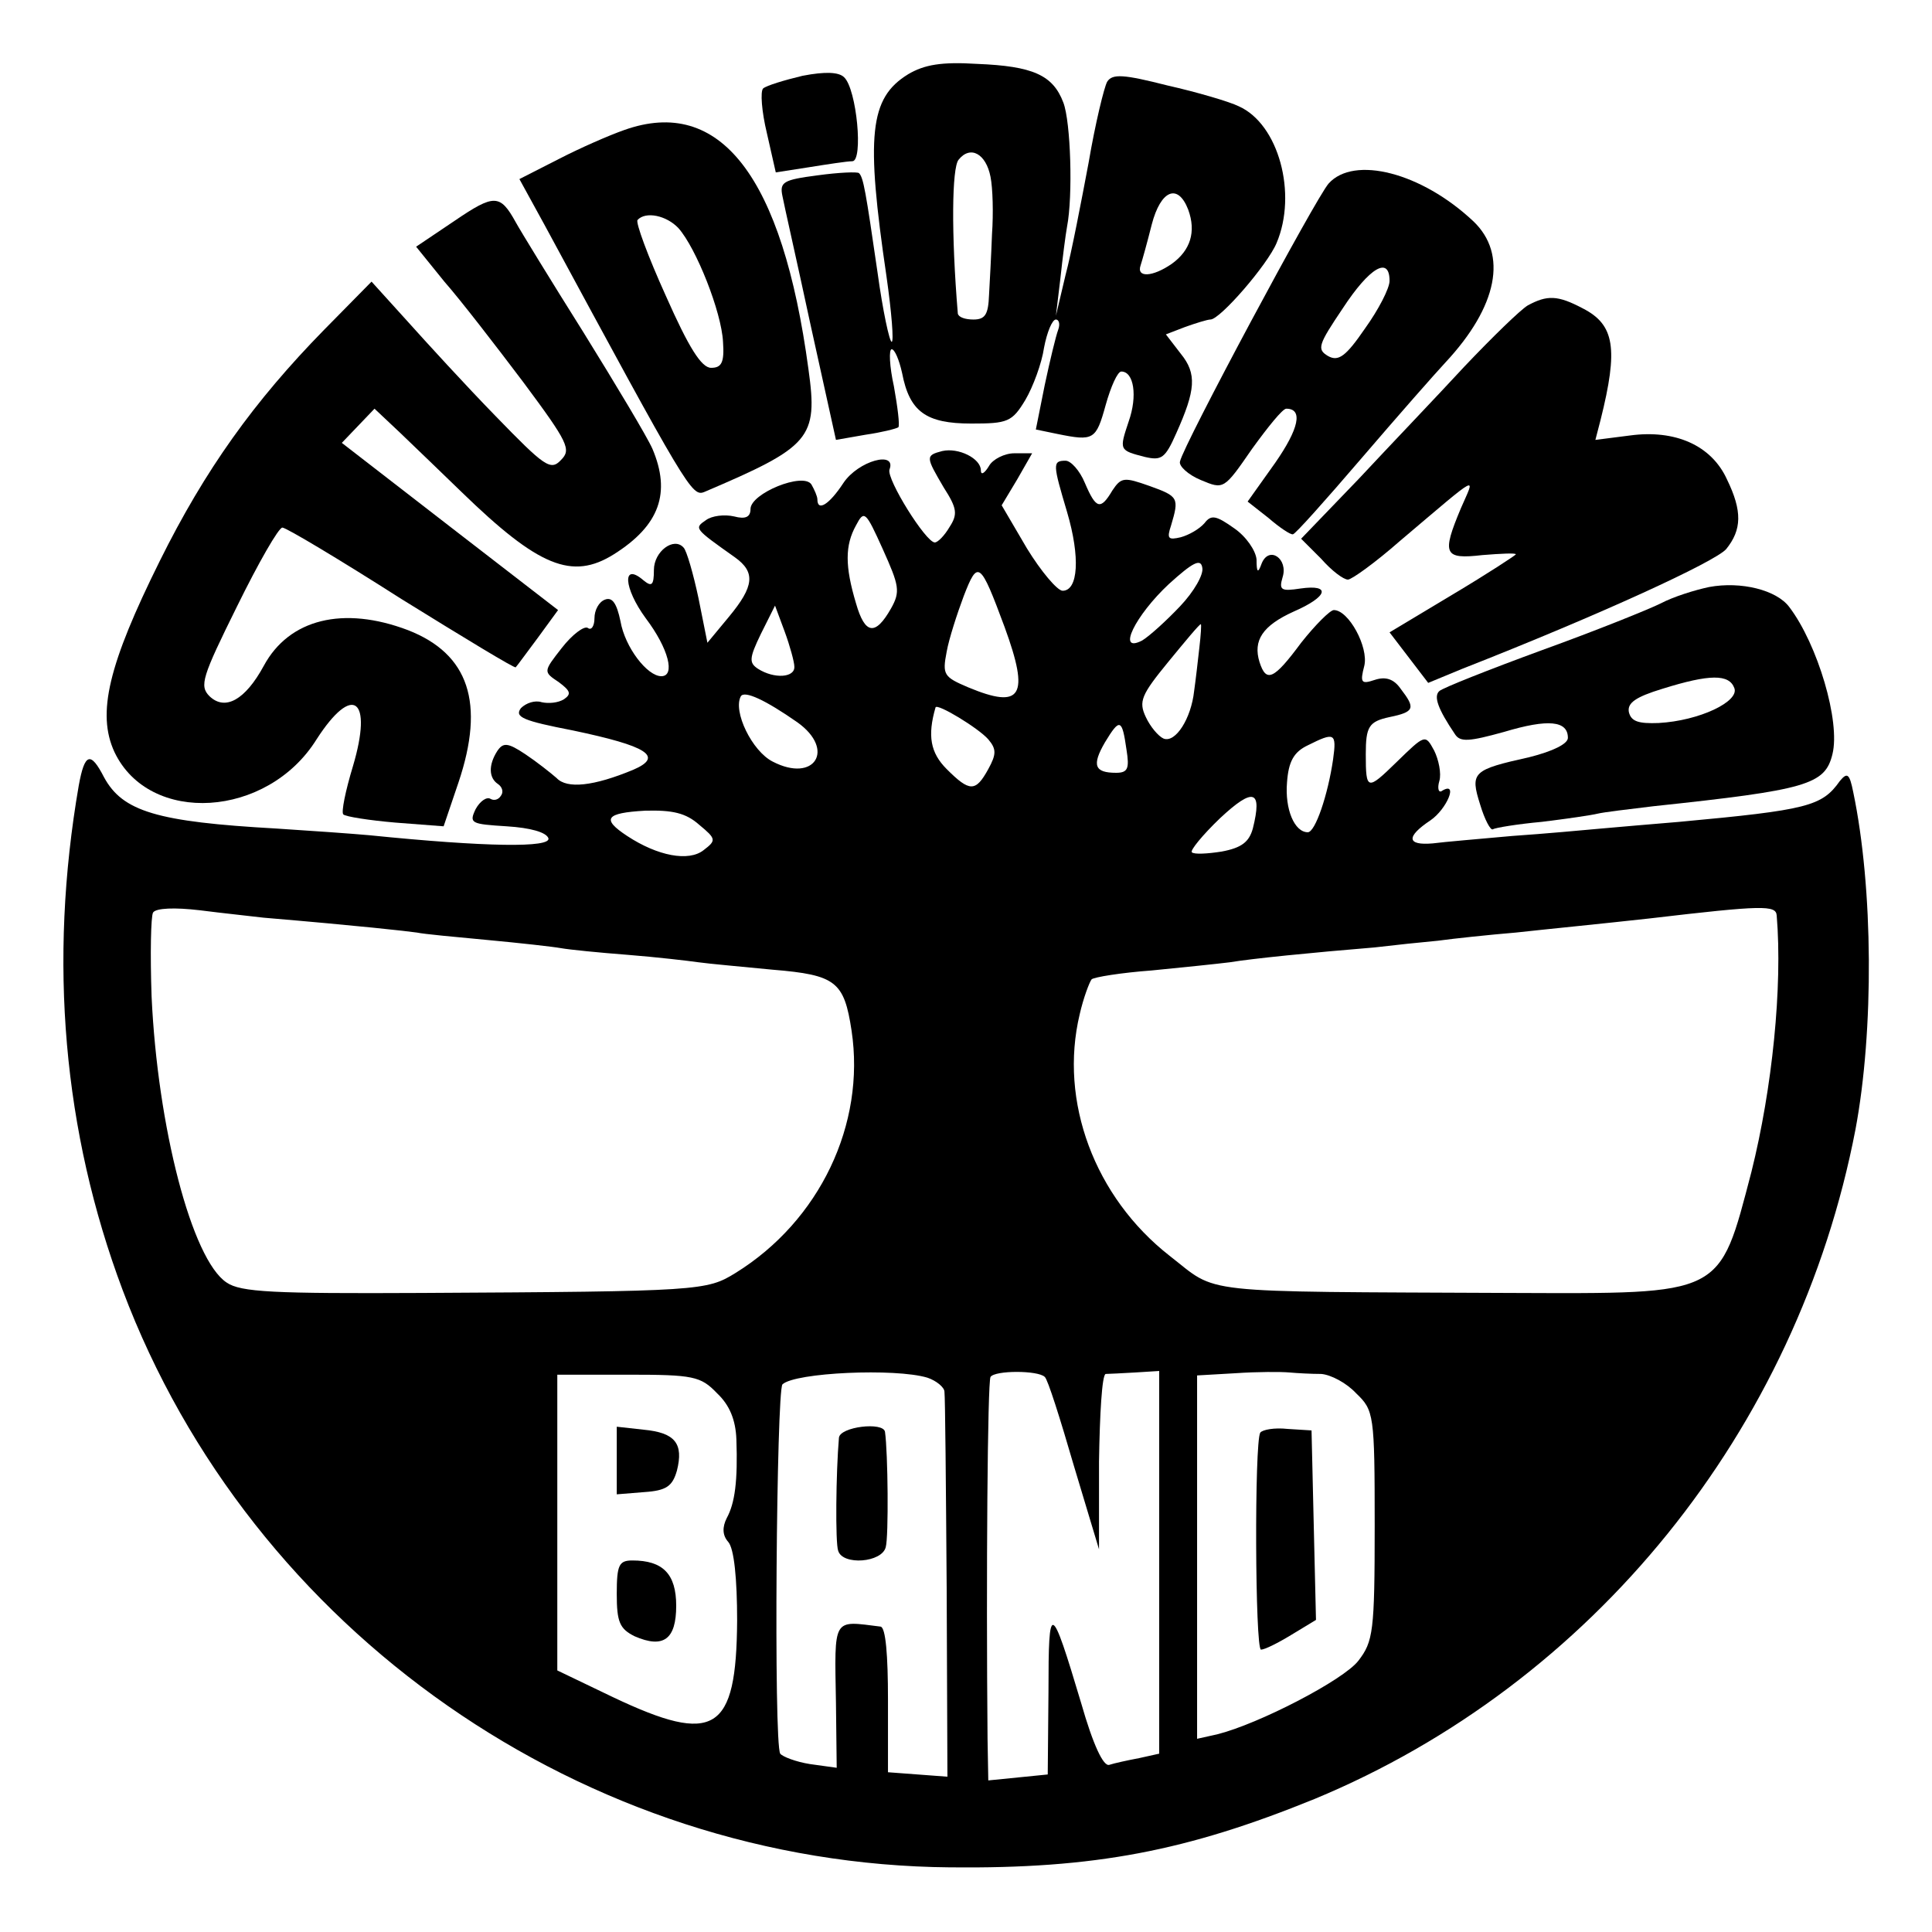 <?xml version="1.0" standalone="no"?>
<!DOCTYPE svg PUBLIC "-//W3C//DTD SVG 20010904//EN"
 "http://www.w3.org/TR/2001/REC-SVG-20010904/DTD/svg10.dtd">
<svg version="1.0" xmlns="http://www.w3.org/2000/svg"
 width="260pt" height="260pt" viewBox="0 0 260 260"
 preserveAspectRatio="xMidYMid meet">
<g transform="translate(0,260) scale(0.1,-0.1)"
fill="#000000" stroke="none">
<path d="M1222 2500 c-52 -32 -57 -82 -29 -272 7 -49 10 -88 7 -88 -3 0 -12
42 -19 93 -16 110 -19 128 -25 134 -2 2 -27 1 -56 -3 -46 -6 -51 -9 -47 -28 2
-11 20 -90 38 -174 l34 -154 40 7 c21 3 41 8 44 10 2 3 -1 27 -6 55 -6 27 -7
50 -3 50 4 0 10 -14 14 -32 10 -52 32 -68 93 -68 49 0 55 2 73 32 10 17 22 49
25 70 4 21 11 38 16 38 4 0 6 -6 3 -14 -3 -8 -11 -41 -18 -74 l-12 -60 29 -6
c49 -10 52 -8 65 39 7 25 16 45 21 45 17 0 22 -33 10 -67 -13 -39 -13 -39 22
-48 22 -5 27 -2 42 32 26 58 28 80 6 107 l-20 26 26 10 c14 5 30 10 34 10 13
0 77 74 89 103 28 66 3 160 -51 184 -12 6 -56 19 -96 28 -59 15 -74 16 -81 5
-4 -7 -16 -56 -25 -109 -10 -53 -23 -121 -31 -151 l-13 -55 6 50 c3 28 7 59 9
70 8 41 5 141 -5 167 -14 37 -41 49 -116 52 -48 3 -71 -1 -93 -14z m111 -138
c3 -15 4 -49 2 -77 -1 -27 -3 -65 -4 -82 -1 -26 -5 -33 -21 -33 -11 0 -20 3
-21 8 -9 108 -8 196 1 207 16 20 37 8 43 -23z m266 -44 c11 -30 3 -55 -22 -73
-26 -18 -48 -19 -42 -2 2 6 9 31 15 55 12 46 35 56 49 20z"/>
<path d="M1080 2498 c-25 -6 -48 -13 -53 -17 -4 -4 -2 -31 5 -60 l12 -53 45 7
c25 4 51 8 58 8 15 0 6 97 -11 113 -7 7 -25 8 -56 2z"/>
<path d="M840 2425 c-20 -7 -59 -24 -88 -39 l-53 -27 34 -62 c192 -355 198
-366 215 -359 143 61 153 72 140 165 -35 260 -119 368 -248 322z m73 -132 c24
-27 58 -113 60 -153 2 -28 -2 -35 -16 -35 -13 0 -30 27 -61 97 -24 53 -41 99
-38 102 11 12 39 6 55 -11z"/>
<path d="M1788 2353 c-17 -19 -196 -353 -200 -374 -2 -6 11 -18 28 -25 31 -13
31 -13 69 42 21 29 41 54 46 54 23 0 17 -27 -15 -73 l-37 -52 28 -22 c15 -13
30 -23 33 -22 3 0 44 46 92 102 48 56 99 114 113 129 71 76 84 146 38 190 -70
66 -161 89 -195 51z m82 -131 c0 -10 -15 -39 -33 -64 -26 -38 -36 -45 -50 -37
-15 9 -13 15 20 64 36 55 63 71 63 37z"/>
<path d="M612 2303 l-52 -35 38 -47 c22 -25 69 -86 106 -135 61 -82 65 -91 51
-105 -14 -15 -22 -9 -88 59 -40 41 -93 99 -119 128 l-48 53 -64 -65 c-94 -96
-160 -188 -221 -311 -69 -139 -85 -205 -61 -257 47 -99 206 -89 272 17 49 76
76 55 49 -36 -10 -33 -16 -62 -13 -65 3 -3 35 -8 70 -11 l65 -5 20 59 c36 107
14 173 -68 205 -87 33 -160 15 -194 -48 -25 -46 -52 -61 -73 -41 -14 14 -10
26 37 121 29 59 56 106 61 106 5 0 77 -43 160 -96 84 -52 153 -94 154 -92 2 2
15 20 30 40 l27 37 -145 112 -146 113 22 23 22 23 34 -32 c19 -18 56 -54 83
-80 104 -101 149 -119 205 -84 62 39 77 83 52 142 -7 16 -49 86 -93 157 -44
70 -85 137 -91 148 -21 38 -29 38 -82 2z"/>
<path d="M2056 2189 c-10 -6 -48 -43 -85 -82 -36 -39 -101 -107 -143 -152
l-77 -80 27 -27 c14 -16 30 -28 36 -28 5 0 37 23 70 52 111 94 101 88 82 44
-26 -62 -23 -69 29 -63 25 2 45 3 45 1 0 -1 -38 -26 -85 -54 l-85 -51 26 -34
26 -34 46 19 c186 73 340 144 355 161 21 26 22 51 1 94 -21 46 -70 67 -130 59
l-47 -6 7 27 c24 96 19 128 -24 150 -34 18 -48 18 -74 4z"/>
<path d="M1268 1993 c-23 -6 -22 -8 2 -49 18 -28 19 -36 8 -53 -7 -12 -16 -21
-20 -21 -12 0 -65 85 -61 98 10 26 -42 12 -62 -18 -19 -29 -35 -39 -35 -22 0
4 -4 13 -8 20 -11 17 -82 -12 -82 -33 0 -11 -7 -14 -22 -10 -13 3 -30 1 -38
-5 -16 -11 -16 -11 39 -50 28 -20 26 -39 -8 -80 l-29 -35 -12 60 c-7 33 -16
64 -20 68 -13 15 -40 -5 -40 -30 0 -21 -3 -23 -14 -14 -29 25 -27 -10 3 -51
31 -41 40 -78 21 -78 -19 0 -49 39 -55 74 -5 24 -11 33 -21 29 -8 -3 -14 -14
-14 -25 0 -10 -4 -17 -9 -13 -5 3 -21 -9 -35 -27 -25 -32 -25 -32 -4 -46 16
-12 17 -16 7 -23 -8 -5 -21 -6 -30 -4 -9 3 -21 -1 -28 -8 -9 -12 3 -17 70 -30
100 -21 123 -35 81 -53 -53 -22 -89 -26 -103 -11 -8 7 -27 22 -42 32 -24 16
-30 16 -38 4 -12 -19 -11 -36 1 -44 6 -4 8 -11 4 -16 -3 -5 -9 -7 -14 -4 -5 3
-14 -3 -20 -14 -9 -19 -6 -20 42 -23 32 -2 53 -8 56 -16 4 -13 -83 -12 -241 4
-22 2 -78 6 -125 9 -161 9 -207 23 -232 69 -18 35 -26 33 -34 -11 -41 -237
-21 -466 59 -679 173 -460 622 -773 1114 -777 194 -2 318 22 490 92 374 155
650 496 728 901 25 133 24 325 -3 454 -5 25 -8 27 -18 15 -24 -34 -43 -39
-216 -55 -36 -3 -83 -7 -105 -9 -22 -2 -76 -7 -120 -10 -44 -4 -92 -8 -107
-10 -35 -3 -36 9 -3 31 22 15 38 53 16 40 -5 -4 -7 3 -4 13 3 10 -1 29 -7 41
-12 22 -12 22 -51 -16 -39 -38 -41 -38 -41 11 0 37 4 44 32 50 34 7 35 12 15
38 -9 13 -20 17 -35 12 -18 -6 -20 -4 -14 19 6 25 -21 75 -41 75 -5 0 -25 -20
-44 -44 -37 -50 -47 -54 -56 -26 -9 29 4 49 46 68 46 20 51 37 9 31 -26 -4
-29 -2 -24 15 8 25 -18 43 -28 19 -5 -14 -7 -13 -7 5 -1 12 -14 31 -30 42 -24
17 -31 19 -40 7 -7 -8 -21 -16 -32 -19 -17 -4 -19 -2 -13 16 11 37 10 39 -29
53 -34 12 -38 12 -50 -6 -16 -27 -22 -25 -37 10 -7 17 -19 30 -26 30 -18 0
-17 -5 2 -69 18 -61 15 -106 -6 -106 -7 0 -29 26 -48 57 l-34 58 21 35 20 35
-24 0 c-13 0 -29 -8 -34 -17 -6 -10 -11 -13 -11 -6 0 16 -30 31 -52 26z m-69
-212 c-21 -37 -35 -35 -47 7 -15 50 -15 78 0 105 11 21 13 19 36 -32 22 -49
24 -57 11 -80z m389 3 c-18 -19 -41 -40 -51 -46 -35 -18 -9 34 36 76 32 29 43
35 45 22 2 -9 -11 -32 -30 -52z m-236 -28 c34 -93 23 -111 -49 -81 -33 14 -35
17 -29 48 3 17 14 51 23 75 19 49 22 47 55 -42z m-283 -53 c1 -15 -27 -17 -49
-3 -12 8 -12 14 4 47 l19 38 13 -35 c7 -19 13 -41 13 -47z m545 25 c-2 -18 -5
-44 -7 -58 -4 -37 -25 -70 -41 -64 -7 3 -18 16 -24 29 -10 21 -6 30 30 74 23
28 42 51 44 51 1 0 0 -15 -2 -32z m-541 -100 c52 -37 23 -82 -33 -53 -28 14
-54 68 -43 88 5 8 33 -5 76 -35z m257 -23 c11 -13 11 -20 0 -40 -17 -31 -25
-31 -56 0 -22 22 -26 45 -15 83 2 6 58 -28 71 -43z m186 -14 c4 -25 2 -31 -14
-31 -29 0 -33 10 -15 41 20 33 23 32 29 -10z m278 -13 c-7 -48 -24 -98 -34
-98 -18 0 -31 31 -28 67 2 28 9 41 28 50 36 18 39 17 34 -19z m-108 -93 c-5
-18 -15 -26 -42 -31 -19 -3 -37 -4 -40 -1 -3 2 14 23 38 46 45 42 57 38 44
-14z m-745 5 c23 -19 23 -21 6 -34 -20 -16 -62 -8 -103 19 -35 23 -29 31 24
34 37 1 55 -3 73 -19z m-586 -125 c130 -11 192 -18 206 -20 9 -2 52 -6 95 -10
43 -4 88 -9 99 -11 11 -2 51 -6 90 -9 38 -3 81 -8 95 -10 14 -2 59 -6 100 -10
85 -7 96 -16 106 -82 19 -126 -43 -256 -156 -326 -39 -24 -46 -25 -423 -27
-199 -1 -243 1 -262 14 -47 31 -93 210 -101 385 -2 57 -1 108 2 113 4 6 29 7
63 3 31 -4 70 -8 86 -10z m2036 3 c8 -96 -6 -233 -34 -345 -44 -168 -36 -164
-324 -163 -430 2 -392 -2 -459 50 -101 79 -149 208 -121 325 5 22 13 43 16 47
3 3 40 9 81 12 41 4 89 9 105 11 30 5 110 13 195 20 25 3 63 7 85 9 22 3 69 8
105 11 36 4 117 12 180 19 153 18 170 18 171 4z m-1143 -622 c12 -4 23 -13 23
-19 1 -7 2 -126 3 -265 l1 -253 -40 3 -40 3 0 98 c0 59 -3 97 -10 98 -65 8
-62 14 -60 -103 l1 -87 -36 5 c-19 3 -37 10 -40 14 -9 14 -5 488 3 497 17 16
152 22 195 9z m158 1 c4 -3 21 -57 39 -119 l34 -113 0 118 c1 64 4 117 9 118
4 0 22 1 40 2 l32 2 0 -257 0 -258 -27 -6 c-16 -3 -34 -7 -40 -9 -8 -3 -22 27
-38 83 -41 137 -44 138 -44 16 l-1 -112 -40 -4 -40 -4 -1 56 c-2 219 0 480 4
487 6 9 64 9 73 0z m372 4 c13 -1 34 -12 47 -26 24 -23 25 -28 25 -178 0 -143
-2 -156 -22 -182 -20 -26 -134 -85 -190 -99 l-27 -6 0 244 0 245 52 3 c29 2
61 2 72 1 11 -1 30 -2 43 -2z m-813 -26 c17 -16 25 -36 26 -62 2 -56 -2 -86
-13 -106 -6 -12 -6 -23 2 -32 8 -9 12 -50 12 -106 -1 -150 -30 -168 -167 -103
l-75 36 0 199 0 199 95 0 c88 0 98 -2 120 -25z"/>
<path d="M1129 665 c-4 -46 -5 -142 -1 -152 6 -20 59 -16 64 5 4 14 3 127 -1
155 -2 14 -61 7 -62 -8z"/>
<path d="M1696 672 c-8 -13 -7 -292 1 -292 5 0 23 9 41 20 l33 20 -3 127 -3
128 -32 2 c-18 2 -34 -1 -37 -5z"/>
<path d="M830 635 l0 -46 37 3 c30 2 38 8 44 29 9 36 -2 51 -45 55 l-36 4 0
-45z"/>
<path d="M830 455 c0 -38 4 -47 24 -57 39 -17 56 -4 56 41 0 43 -18 61 -59 61
-18 0 -21 -6 -21 -45z"/>
<path d="M2300 1810 c-19 -4 -48 -13 -65 -22 -16 -8 -88 -37 -160 -63 -71 -26
-134 -51 -138 -55 -8 -7 -2 -24 21 -58 7 -11 19 -10 66 3 60 18 86 15 86 -8 0
-8 -20 -18 -52 -26 -76 -17 -80 -20 -66 -64 6 -20 14 -35 17 -33 3 2 33 7 66
10 33 4 67 9 75 11 8 2 42 6 75 10 207 22 231 29 241 70 11 44 -20 148 -58
198 -17 23 -65 35 -108 27z m34 -136 c7 -18 -47 -44 -102 -47 -27 -1 -37 2
-40 15 -2 12 9 20 45 31 64 20 90 20 97 1z"/>
</g>
</svg>
